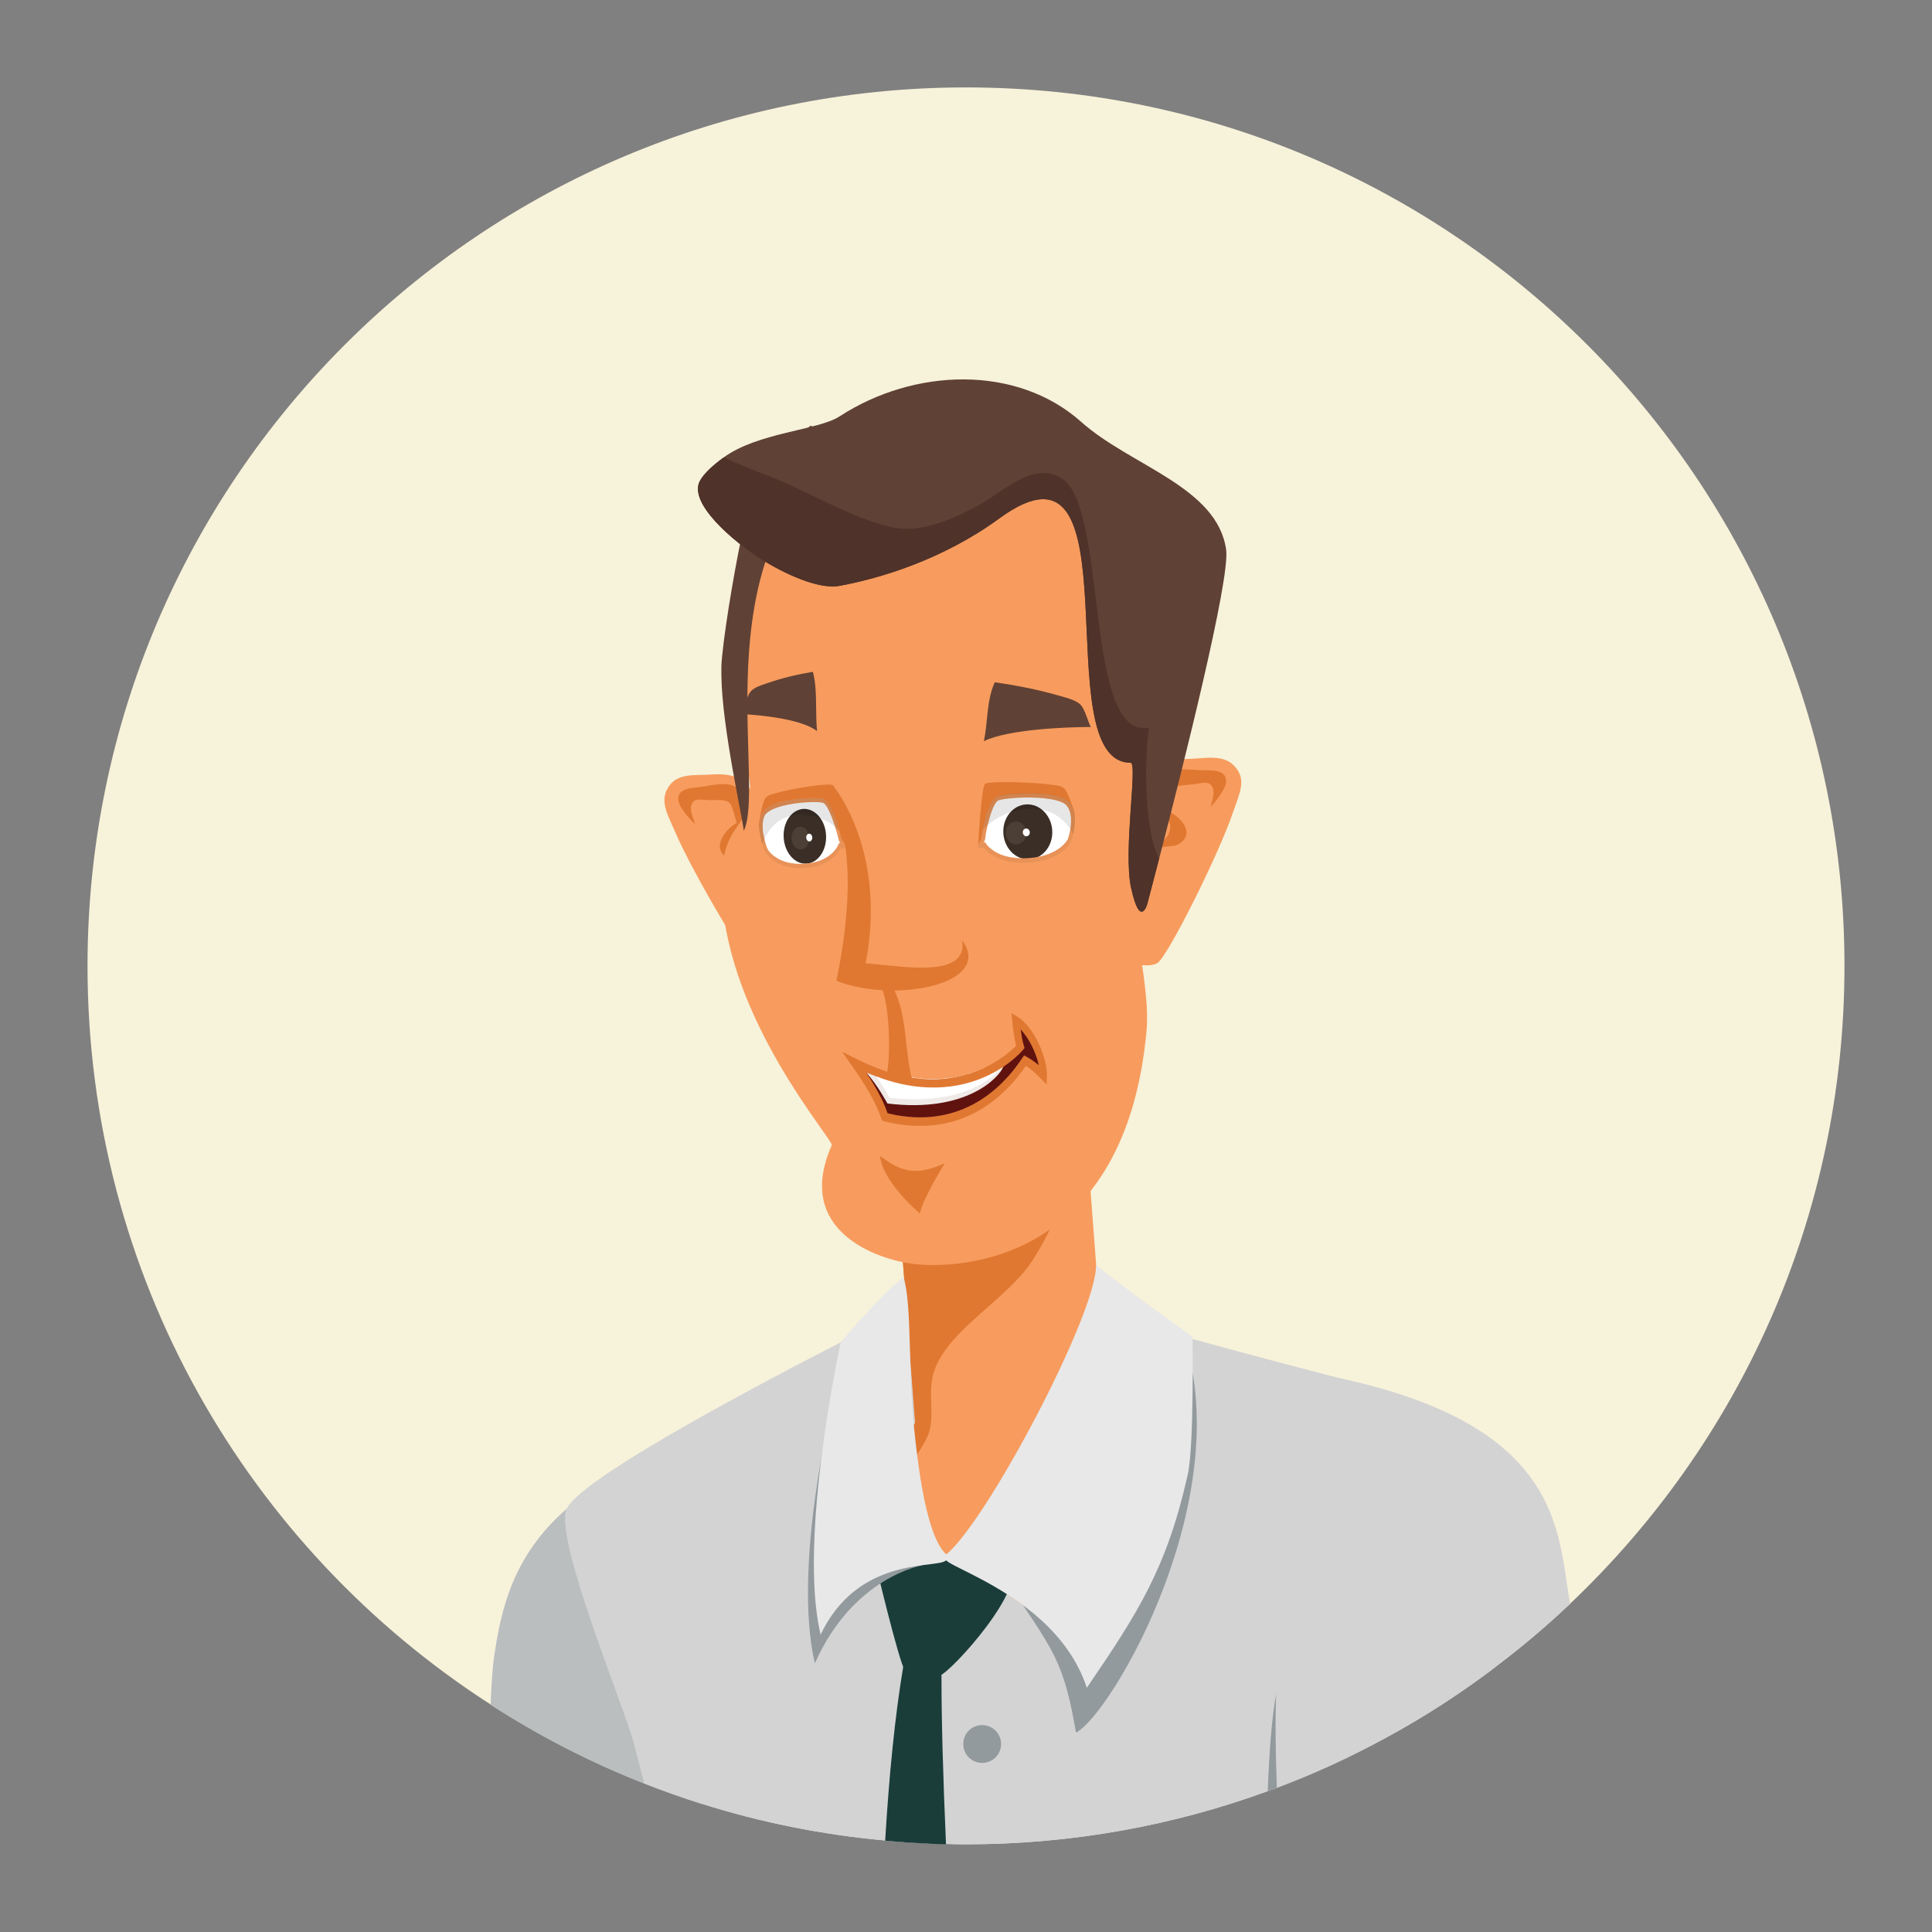 <?xml version="1.0" encoding="utf-8"?>
<!-- Generator: Adobe Illustrator 27.2.0, SVG Export Plug-In . SVG Version: 6.00 Build 0)  -->
<svg version="1.1" id="Layer_1" xmlns="http://www.w3.org/2000/svg" xmlns:xlink="http://www.w3.org/1999/xlink" x="0px" y="0px"
	 viewBox="0 0 171.51 171.51" style="enable-background:new 0 0 171.51 171.51;" xml:space="preserve">
<rect x="0" y="0" width="171.51" height="171.51" fill="#808080" stroke="none"/>
<style type="text/css">
	.st0{fill:#F7F2DA;}
	.st1{fill:#FBA479;}
	.st2{fill:#FFFFFF;}
	.st3{fill:#E1DFEA;}
	.st4{fill:#261411;}
	.st5{fill:#60312B;}
	.st6{fill:#EF7950;}
	.st7{fill:#60281F;}
	.st8{fill:#E8E6E6;}
	.st9{fill:#3A2827;}
	.st10{fill:#CCCCCC;}
	.st11{fill:#595857;}
	.st12{fill:#F28C5F;}
	.st13{fill:#E26939;}
	.st14{fill:#56413D;}
	.st15{fill:#44322E;}
	.st16{fill:#873421;}
	.st17{fill:#EA6CA0;}
	.st18{fill:#DB5290;}
	.st19{fill:#F48656;}
	.st20{fill:#82112F;}
	.st21{fill:#D85039;}
	.st22{fill:#574984;}
	.st23{fill:#291C51;}
	.st24{fill:#FC5135;}
	.st25{fill:#FFCC7B;}
	.st26{fill:#E8A749;}
	.st27{fill:#6D4A44;}
	.st28{fill:#D1E3E8;}
	.st29{fill:#FCFBFA;}
	.st30{fill:#4C4C4B;}
	.st31{fill:#686868;}
	.st32{fill:#FFB884;}
	.st33{fill:#EF9C62;}
	.st34{fill:#874410;}
	.st35{fill:#6D340D;}
	.st36{fill:#E89258;}
	.st37{fill:#3A2E26;}
	.st38{fill:#4C3F35;}
	.st39{opacity:0.1;}
	.st40{fill:#60120F;}
	.st41{fill:#F4F0ED;}
	.st42{fill:#E0312D;}
	.st43{fill:#F42F2F;}
	.st44{fill:#D31111;}
	.st45{fill:#DB9B19;}
	.st46{fill:#AF740B;}
	.st47{fill:#CC2121;}
	.st48{fill:#F74B4B;}
	.st49{fill:#FCF9E8;}
	.st50{opacity:0.5;fill:#827571;}
	.st51{fill:#665D5C;}
	.st52{fill:#4F4746;}
	.st53{fill:#5E3B2F;}
	.st54{fill:#492E27;}
	.st55{opacity:0.4;}
	.st56{fill:#443A36;}
	.st57{fill:#51415E;}
	.st58{fill:#066FB7;}
	.st59{fill:#066396;}
	.st60{fill:#0D8FD6;}
	.st61{fill:#FEAC74;}
	.st62{fill:#E3784C;}
	.st63{fill:#580801;}
	.st64{fill:#440502;}
	.st65{fill:#00ABB2;}
	.st66{fill:#008C8C;}
	.st67{fill:#914E34;}
	.st68{fill:#5B2E1D;}
	.st69{fill:#6A3221;}
	.st70{fill:#FAFAFC;}
	.st71{fill:#2B3B3F;}
	.st72{fill:#3F565B;}
	.st73{fill:#EF7348;}
	.st74{fill:#6F3D26;}
	.st75{fill:#BBBEBF;}
	.st76{fill:#D3D3D3;}
	.st77{fill:#939A9E;}
	.st78{fill:#F79C5E;}
	.st79{fill:#E07832;}
	.st80{fill:#604135;}
	.st81{fill:#EFEAE8;}
	.st82{fill:#4F3229;}
	.st83{fill:#1A3D3A;}
	.st84{fill:#E8E8E8;}
	.st85{fill:#0C83C4;}
	.st86{fill:#1B96EA;}
	.st87{fill:#B50F0F;}
	.st88{opacity:0.4;fill:#E89258;}
	.st89{fill:#26ACF7;}
	.st90{fill:#F45347;}
	.st91{fill:#FF3939;}
	.st92{fill:#686766;}
	.st93{fill:#5E5D5B;}
	.st94{fill:#424140;}
	.st95{fill:#E7E1CB;}
	.st96{fill:#D6CFBA;}
	.st97{fill:#CE5C37;}
	.st98{fill:#B74D30;}
	.st99{fill:#1B313D;}
	.st100{fill:#36474F;}
	.st101{fill:#29526D;}
	.st102{fill:#FCBD88;}
	.st103{fill:#FCA265;}
	.st104{fill:#496B7A;}
	.st105{fill:#B76049;}
	.st106{fill:#EDEDED;}
	.st107{fill:#7C7979;}
	.st108{fill:#EFE6E8;}
	.st109{fill:#B20D28;}
	.st110{fill:#346682;}
	.st111{fill:#AA0E28;}
	.st112{fill:#FF5050;}
	.st113{fill:#781A0E;}
	.st114{fill:#560904;}
	.st115{fill:#FF0B40;}
	.st116{fill:#BC0000;}
	.st117{fill:#FFD731;}
	.st118{fill:#EA6453;}
	.st119{fill:#602618;}
	.st120{fill:#A14F2A;}
	.st121{fill:#3A4E66;}
	.st122{fill:#EAE9EE;}
	.st123{opacity:0.3;fill:#3A4E66;}
	.st124{fill:#5E2701;}
	.st125{fill:#773000;}
	.st126{fill:#EA2F4A;}
	.st127{fill:#C41234;}
	.st128{fill:#F7F0F1;}
	.st129{fill:#F7A76F;}
	.st130{fill:#B24800;}
	.st131{fill:#8C3B03;}
	.st132{fill:#567391;}
	.st133{fill:#FF7271;}
	.st134{fill:#F75E5E;}
	.st135{fill:#700F28;}
	.st136{fill:#9E1533;}
	.st137{fill:#871231;}
	.st138{fill:#211B3A;}
	.st139{fill:#2E2951;}
	.st140{fill:#F28670;}
	.st141{fill:#F46060;}
	.st142{fill:#EBBF44;}
	.st143{fill:#E0A91E;}
	.st144{fill:#FFA992;}
	.st145{fill:#2C363F;}
	.st146{fill:#1D262D;}
	.st147{fill-rule:evenodd;clip-rule:evenodd;fill:#FFF5F5;}
	.st148{opacity:0.2;}
	.st149{fill:#7C4949;}
	.st150{fill:#F9AE7A;}
	.st151{fill:#FFF5F5;}
	.st152{fill:#C92727;}
	.st153{fill:#4C1B05;}
	.st154{fill:#592009;}
	.st155{opacity:0.4;fill:#592009;}
	.st156{fill:#3F1307;}
	.st157{fill:#664472;}
	.st158{fill:#473051;}
	.st159{fill:#352020;}
	.st160{opacity:0.3;fill:#7C4949;}
</style>
<g>
	<path class="st0" d="M163.74,85.75c0,22.31-9.37,42.42-24.37,56.63c-2.07,1.96-4.24,3.8-6.51,5.51c-0.38,0.3-0.75,0.58-1.13,0.85
		c-3.17,2.33-6.53,4.41-10.04,6.23c-2.69,1.41-5.47,2.65-8.34,3.73c-0.27,0.1-0.53,0.2-0.81,0.3c-8.35,3.05-17.37,4.72-26.78,4.72
		c-0.59,0-1.18-0.01-1.78-0.03c-0.25,0-0.51,0-0.76-0.02c-0.35,0-0.7-0.01-1.05-0.04c-1.21-0.05-2.4-0.13-3.59-0.25
		c-5.61-0.51-11.06-1.61-16.25-3.25c-1.74-0.55-3.46-1.16-5.14-1.82c-4.79-1.88-9.37-4.24-13.64-7
		C22.02,137.46,7.77,113.27,7.77,85.75c0-43.07,34.91-77.99,77.99-77.99S163.74,42.68,163.74,85.75z"/>
	<g>
		<g>
			<g>
				<path class="st75" d="M62.5,154.49c0,1.52-0.06,3.47-0.17,5.67c-1.74-0.55-3.46-1.16-5.14-1.82c-4.79-1.88-9.37-4.24-13.64-7
					c0.08-1.92,0.18-3.42,0.32-4.32c0.61-4.12,1.64-8.92,6.45-13.09c1.99-1.72,4.61-3.33,8.12-4.74l2.44,6.13
					c0.05,2.47,0.74,4.9,0.97,7.35C62.22,146.54,62.5,150.52,62.5,154.49z"/>
			</g>
		</g>
		<g>
			<path class="st76" d="M133.63,143.59c-0.12,0.59-0.24,1.19-0.35,1.8c-0.14,0.82-0.29,1.65-0.42,2.51
				c-0.38,0.3-0.75,0.58-1.13,0.85c-3.17,2.33-6.53,4.41-10.04,6.23c-2.69,1.41-5.47,2.65-8.34,3.73c-0.27,0.1-0.53,0.2-0.81,0.3
				c-8.35,3.05-17.37,4.72-26.78,4.72c-0.59,0-1.18-0.01-1.78-0.03c-0.25,0-0.51,0-0.76-0.02c-0.35,0-0.7-0.01-1.05-0.04
				c-1.21-0.05-2.4-0.13-3.59-0.25c-5.61-0.51-11.06-1.61-16.25-3.25c-1.74-0.55-3.46-1.16-5.14-1.82
				c-0.27-1.06-0.57-2.24-0.92-3.57c-0.86-3.24-6.9-17.68-6.02-20.66c0.01-0.06,0.04-0.12,0.07-0.18
				c1.24-2.48,14.05-9.47,24.31-14.75c1.39-0.71,2.74-1.41,4.01-2.04c0.4-0.2,0.79-0.4,1.16-0.58c0.23-0.12,0.45-0.23,0.67-0.34
				c0.06-0.03,0.11-0.06,0.16-0.08c4.13-2.08,6.98-3.46,6.98-3.46c0.24,0.32,1.08,0.76,2.34,1.27c1.59,0.64,3.85,1.39,6.43,2.19
				c0.41,0.12,0.83,0.25,1.26,0.38c2.15,0.65,4.47,1.31,6.77,1.96c0.23,0.06,0.46,0.12,0.69,0.19c0.26,0.07,0.52,0.14,0.78,0.22
				c5.31,1.47,10.31,2.77,12.69,3.39c0.27,0.07,0.51,0.14,0.7,0.19C138.16,127.5,134.57,138.96,133.63,143.59z"/>
			<g>
				<g>
					<g>
						<path class="st77" d="M84.12,138.63c0,0.03,0,0.07-0.01,0.09c-0.14,0.84-0.25,1.7-0.33,2.56c-0.22,2.26-0.27,4.56-0.35,6.81
							c-0.01,0.22-0.01,0.43-0.02,0.65c-0.14,4.5-0.18,9-0.19,13.5v1.44c-0.35,0-0.7-0.01-1.05-0.04c0-1.67,0.01-3.34,0.02-5.01
							c0.03-3.23,0.07-6.46,0.17-9.68c0.03-0.87,0.06-1.73,0.09-2.59c0.11-2.46,0.19-4.95,0.56-7.38c0.01-0.07,0.01-0.12,0.03-0.19
							c0.02-0.14,0.04-0.28,0.07-0.43c0.02-0.13,0.06-0.22,0.12-0.3c0.16-0.22,0.44-0.22,0.64-0.06l0.04,0.04
							c0.09,0.08,0.16,0.19,0.19,0.32C84.12,138.46,84.13,138.55,84.12,138.63z"/>
					</g>
					<g>
						<g>
							<path class="st77" d="M88.87,154.82c0,0.93-0.75,1.68-1.68,1.68c-0.93,0-1.68-0.75-1.68-1.68c0-0.93,0.75-1.68,1.68-1.68
								C88.11,153.14,88.87,153.89,88.87,154.82z"/>
						</g>
					</g>
				</g>
			</g>
			<path class="st77" d="M113.35,158.71c-0.27,0.1-0.53,0.2-0.81,0.3c0.14-3.62,0.37-6.61,0.75-8.59c0.44-2.28,4.48,1.65,8.4,4.55
				C118.99,156.39,116.21,157.63,113.35,158.71z"/>
			<path class="st77" d="M133.28,145.39c-0.14,0.82-0.29,1.65-0.42,2.51c-0.38,0.3-0.75,0.58-1.13,0.85
				C132.21,147.59,132.73,146.43,133.28,145.39z"/>
			<g>
				<g>
					<path class="st78" d="M98.64,129.85c0,0-0.8,4.37-1.66,6.62c-1.12,2.94-2.73,5.46-4.55,7.35c-0.43-0.39-0.86-0.75-1.31-1.09
						c-3.23-2.48-6.66-3.7-7.13-4.22c-0.4,0.47-3.02,0.2-5.81,1.37c-0.13-0.99-0.18-2.04-0.12-3.13c0.03-0.69,0.1-1.39,0.21-2.1
						c0.02-0.14,0.04-0.29,0.07-0.43c0.03-0.16,0.06-0.33,0.09-0.5c0.03-0.15,0.06-0.31,0.09-0.46c0.09-0.41,0.19-0.81,0.3-1.22
						c0.03-0.11,0.06-0.22,0.09-0.33c0.01-0.02,0.01-0.04,0.02-0.07c0.04-0.12,0.07-0.24,0.11-0.37c0.05-0.19,0.12-0.37,0.18-0.56
						c0.1-0.29,0.21-0.59,0.32-0.89c0.02-0.04,0.03-0.08,0.05-0.12c0.1-0.26,0.21-0.52,0.32-0.78c0.05-0.13,0.11-0.25,0.17-0.38
						c0.05-0.11,0.1-0.23,0.16-0.34c0.01-0.02,0.01-0.03,0.02-0.05c0.04-0.09,0.08-0.18,0.13-0.26c0.19-0.4,0.4-0.79,0.61-1.17
						c0.04-0.07,0.08-0.14,0.12-0.21c0.04-0.07,0.08-0.14,0.12-0.2l-0.97-12.71c-0.01-0.09-0.01-0.17-0.02-0.25l-1.44-18.93
						l-1.06-13.99l17.04-1.29l0.35,4.64l1.13,14.84v0l1.04,13.68l0.34,4.5L98.64,129.85z"/>
					<path class="st79" d="M79.56,129.82c-0.9,2.36-1.39,4.73-1.5,6.93c0.31-1.43,0.73-2.84,1.23-4.11c0.76-1.91,2.17-3.29,3-5.02
						c0.84-1.76-0.01-3.77,0.6-5.78c1.13-3.72,6.56-6.49,8.79-9.98c2.57-4.02,3.69-8.1,4.51-12.81c0.02-0.14,0.05-0.28,0.07-0.42
						c0.8-5.31-0.92-9.9-0.8-15.06l-0.33,0.21L78.81,94.42l2.43,31.89C80.6,127.39,80.04,128.57,79.56,129.82z"/>
					<path class="st33" d="M98.64,129.85c0,0-0.8,4.37-1.66,6.62c-1.12,2.94-2.73,5.46-4.55,7.35c-0.43-0.39-0.86-0.75-1.31-1.09
						c1.15-1.81,2.06-3.86,2.8-5.55c2.11-4.82,2.71-10.19,3.26-15.34c0.18-1.67,0.34-3.35,0.47-5.04L98.64,129.85z"/>
				</g>
				<g>
					<g>
						<g>
							<path class="st78" d="M59.45,69.71c0.78-1.05,2.22-0.87,3.41-0.94c1.27-0.08,3.15-0.19,3.95,1.72
								c0.63,1.5,0.87,3.59,1.29,5.21l2.09,10.25c-0.43,0.47-2.08,0.93-2.75,0.59c-0.88-0.45-5.95-9.06-7.49-12.65
								C59.24,72.23,58.46,71.04,59.45,69.71z"/>
							<path class="st79" d="M60.21,70.94c-0.01-1.02,1.24-0.97,2.08-1.09c0.83-0.12,2.23-0.49,3.02,0.01
								c0.77,0.48,1.02,2.49,1.2,3.44c-2.21-0.02-1.35,3.15,0.37,2.51l0.15,0.58c0.21,0.78,0.39,1.75,0.3,2.33
								c-0.16-0.61-0.27-1.86-0.79-2.23c-0.51-0.35-1.36,0-1.94-0.32c-1.49-0.83-0.29-2.51,0.8-3.12c-0.15-0.42-0.34-1.5-0.66-1.79
								c-0.37-0.34-1.32-0.21-1.84-0.23c-0.78-0.04-1.33-0.23-1.53,0.49c-0.14,0.48,0.21,1.19,0.34,1.66
								C61.23,72.71,60.21,71.64,60.21,70.94z"/>
						</g>
						<path class="st78" d="M64.08,79.3c0.5,11.29,9.95,21.92,9.76,22.36c-3.44,7.75,4.3,10.18,7.15,10.53
							c4.68,0.58,18.99-0.47,20.8-20.77c0.31-3.47-1.19-9.27-1.4-13.57c-0.01-0.21-0.02-0.41-0.02-0.63
							c-0.01-2.37,0.45-5.36,0.57-8.23c0.05-1.28,0.03-2.55-0.13-3.72c-0.2-1.43,0.25-7.43-0.92-13.73
							c-1.37-7.34-4.94-15.1-14.31-16.56c-9.81-1.53-15.53,5.37-18.48,12.79c-2.4,6.02-2.98,12.39-2.43,14.86
							c0.04,0.17,0.08,0.32,0.13,0.45C69.4,75.68,63.68,70.24,64.08,79.3z"/>
						<g>
							<path class="st79" d="M73.93,69.71c-0.3-0.25-3.82,0.31-5.11,0.72c-0.38,0.12-0.82,0.16-1,0.66
								c-0.18,0.49-0.37,1.46-0.43,1.96c-0.02,0.21,0.05,0.86,0.05,0.86c1.54-0.53,3.76-1.41,5.43-0.99
								c0.73,0.18,2.07,2.16,2.18,2.19C75.02,74.93,74.23,69.96,73.93,69.71z"/>
							<g>
								<path class="st2" d="M68,75.45c0,0,0.78,1.56,3.37,1.41c2.59-0.15,3.18-1.79,3.18-1.79s0.28,0.15,0.34,0.04
									c0.06-0.11-0.3-0.36-0.35-0.71c-0.06-0.35-0.79-3.08-1.46-3.31c-0.67-0.22-4.79,0.02-5.34,1.25
									C67.18,73.57,68,75.45,68,75.45z"/>
								<g>
									<g>
										<g>
											<path class="st37" d="M73.33,74.13c0.08,1.34-0.7,2.48-1.74,2.54c-1.04,0.06-1.94-0.98-2.02-2.32
												c-0.08-1.34,0.7-2.48,1.74-2.54C72.35,71.75,73.26,72.79,73.33,74.13z"/>
										</g>
									</g>
									<path class="st38" d="M71.84,74.35c0.03,0.56-0.29,1.04-0.73,1.06c-0.43,0.02-0.81-0.41-0.84-0.97
										c-0.03-0.56,0.29-1.04,0.73-1.06C71.43,73.36,71.81,73.79,71.84,74.35z"/>
									<path class="st2" d="M72.11,74.34c0.01,0.19-0.1,0.35-0.25,0.36c-0.15,0.01-0.27-0.14-0.29-0.33
										c-0.01-0.19,0.1-0.35,0.25-0.36C71.97,74,72.1,74.15,72.11,74.34z"/>
								</g>
								<path class="st36" d="M75.02,74.98L75.02,74.98c0-0.01-0.01-0.02-0.01-0.03c0-0.01-0.01-0.01-0.01-0.01
									c-0.03-0.07-0.08-0.14-0.12-0.2c-0.08-0.11-0.18-0.24-0.2-0.37c-0.01-0.07-0.07-0.32-0.17-0.66
									c-0.26-0.95-0.82-2.61-1.41-2.8c-0.23-0.08-0.81-0.1-1.49-0.06c-0.01,0-0.02,0-0.04,0.01h-0.04
									c-0.16,0.01-0.41,0.03-0.71,0.06c-0.04,0.01-0.09,0.01-0.14,0.01c-0.06,0.01-0.12,0.02-0.18,0.03
									c-0.07,0.01-0.14,0.02-0.22,0.04c-0.04,0.01-0.07,0.01-0.11,0.01c-0.04,0.01-0.08,0.01-0.12,0.02
									c-0.04,0.01-0.09,0.01-0.13,0.03c-0.03,0-0.06,0.01-0.09,0.01c-0.08,0.01-0.16,0.04-0.24,0.05
									c-0.08,0.02-0.16,0.04-0.24,0.06c-0.03,0.01-0.06,0.02-0.08,0.03c-0.07,0.01-0.14,0.04-0.21,0.06
									c-0.14,0.05-0.27,0.09-0.4,0.15c-0.05,0.01-0.1,0.04-0.14,0.06c-0.05,0.02-0.09,0.04-0.14,0.07
									c-0.29,0.15-0.53,0.32-0.68,0.54c-0.01,0.01-0.02,0.03-0.03,0.04c-0.01,0.02-0.02,0.04-0.03,0.06c-0.01,0-0.01,0-0.01,0.01
									c0,0.01-0.01,0.03-0.01,0.04c-0.01,0.02-0.02,0.05-0.04,0.08c-0.03,0.06-0.05,0.12-0.06,0.18
									c-0.02,0.07-0.04,0.14-0.06,0.22c0,0.01,0,0.01,0,0.01v0.01c0,0.01,0,0.01,0,0.01c-0.01,0.06-0.02,0.12-0.03,0.18
									c-0.01,0.04-0.01,0.07-0.01,0.1v0.03c-0.01,0.17-0.01,0.35-0.01,0.51c0,0.04,0.01,0.09,0.01,0.12c0,0.02,0,0.04,0.01,0.06
									v0.06c0.01,0.01,0.01,0.01,0.01,0.02v0.01c0,0.02,0.01,0.04,0.01,0.06c0.03,0.19,0.06,0.37,0.09,0.53
									c0.01,0.02,0.01,0.04,0.01,0.05c0.02,0.09,0.04,0.17,0.06,0.26c0.02,0.08,0.04,0.15,0.07,0.22c0,0.01,0,0.01,0,0.01v0.01
									c0.09,0.32,0.19,0.53,0.2,0.56c0.01,0.02,0.09,0.17,0.26,0.38l0.01,0.01c0.42,0.48,1.38,1.23,3.24,1.12
									c2.22-0.12,3.03-1.32,3.23-1.75c0.07,0.02,0.14,0.04,0.21,0.04c0.1-0.01,0.16-0.07,0.18-0.12c0.02-0.02,0.03-0.05,0.03-0.08
									v-0.02c0.01-0.01,0.01-0.01,0.01-0.01c0,0,0,0,0-0.01C75.05,75.06,75.04,75.02,75.02,74.98z M74.42,74.99
									c0,0.01-0.59,1.55-3.05,1.69c-0.38,0.02-0.71,0.01-1-0.04h-0.01c-0.68-0.09-1.17-0.32-1.52-0.56c0,0-0.01,0-0.01-0.01
									c-0.01,0-0.01-0.01-0.03-0.01c-0.48-0.34-0.66-0.69-0.66-0.69c-0.01-0.01-0.15-0.36-0.27-0.84V74.5
									c-0.06-0.22-0.11-0.45-0.14-0.69V73.8c-0.05-0.47-0.04-0.96,0.14-1.36c0.09-0.21,0.33-0.4,0.66-0.56
									c0.53-0.26,1.29-0.45,2.09-0.56c0.35-0.05,0.69-0.08,1.03-0.1c0.74-0.04,1.24-0.01,1.41,0.05c0.35,0.12,0.78,1.21,1.06,2.09
									c0.12,0.38,0.22,0.71,0.27,0.93c0.01,0.06,0.02,0.11,0.03,0.14c0.03,0.19,0.12,0.35,0.2,0.46l-0.12-0.07L74.42,74.99z"/>
								<path class="st39" d="M74.52,73.72c-0.12-0.11-0.26-0.23-0.41-0.35c-0.71-0.55-1.81-1.11-3.29-1.03
									c-1.74,0.1-2.58,1.3-2.97,2.18c-0.07,0.17-0.13,0.33-0.17,0.47c-0.21-0.68-0.47-1.85-0.06-2.74c0.51-1.14,3.42-1.36,4-1.39
									c0.69-0.04,1.26-0.02,1.5,0.06C73.7,71.11,74.26,72.76,74.52,73.72z"/>
							</g>
						</g>
						<g>
							<path class="st79" d="M87.44,69.59c0.31-0.28,4.42-0.16,5.96,0.08c0.45,0.07,0.97,0.06,1.23,0.53
								c0.26,0.47,0.61,1.4,0.74,1.9c0.05,0.21,0.05,0.86,0.05,0.86c-1.83-0.33-4.49-0.94-6.35-0.31c-0.81,0.27-2.11,2.4-2.24,2.44
								C86.83,74.91,87.12,69.88,87.44,69.59z"/>
							<g>
								<path class="st2" d="M94.95,74.56c0,0-0.7,1.65-3.69,1.82c-3,0.17-3.88-1.38-3.88-1.38s-0.3,0.19-0.39,0.08
									c-0.09-0.11,0.3-0.39,0.32-0.75c0.02-0.36,0.52-3.16,1.27-3.46c0.75-0.3,5.5-0.57,6.29,0.58
									C95.66,72.59,94.95,74.56,94.95,74.56z"/>
								<g>
									<g>
										<g>
											<path class="st37" d="M89.07,73.97c0.08,1.34,1.11,2.38,2.31,2.31c1.2-0.07,2.11-1.21,2.03-2.56
												c-0.08-1.34-1.11-2.38-2.31-2.31C89.9,71.48,88.99,72.62,89.07,73.97z"/>
										</g>
									</g>
									<path class="st38" d="M89.29,74c0.03,0.56,0.46,0.99,0.97,0.96c0.5-0.03,0.88-0.51,0.85-1.07
										c-0.03-0.56-0.46-0.99-0.97-0.96C89.63,72.96,89.25,73.44,89.29,74z"/>
									<path class="st2" d="M90.8,73.91c0.01,0.19,0.16,0.34,0.33,0.33c0.17-0.01,0.3-0.17,0.29-0.36
										c-0.01-0.19-0.16-0.34-0.33-0.33C90.91,73.56,90.78,73.72,90.8,73.91z"/>
								</g>
								<path class="st36" d="M95.4,72.63c0,0,0-0.01,0-0.01V72.6c0-0.04,0-0.06-0.01-0.1c0-0.01,0-0.02-0.01-0.04
									c-0.01-0.09-0.01-0.17-0.04-0.26c-0.01-0.09-0.04-0.19-0.06-0.29c-0.01-0.04-0.03-0.06-0.04-0.09
									c-0.03-0.08-0.06-0.16-0.09-0.23c0-0.01-0.01-0.02-0.01-0.04c-0.04-0.08-0.09-0.16-0.14-0.23
									c-0.02-0.04-0.05-0.06-0.08-0.09c-0.01-0.01-0.03-0.03-0.04-0.04c-0.01-0.01-0.01-0.02-0.02-0.03
									c-0.01-0.01-0.03-0.03-0.04-0.04c-0.03-0.02-0.04-0.04-0.07-0.05c-0.12-0.09-0.25-0.16-0.4-0.22
									c-0.03-0.01-0.07-0.03-0.1-0.04c-0.03-0.01-0.06-0.02-0.09-0.03c-0.07-0.03-0.15-0.05-0.24-0.08
									c-0.06-0.01-0.12-0.03-0.18-0.04c-0.06-0.01-0.12-0.03-0.18-0.04c-0.14-0.03-0.27-0.05-0.42-0.07
									c-0.06-0.01-0.12-0.02-0.18-0.03c-0.03,0-0.06-0.01-0.09-0.01c-0.03-0.01-0.06-0.01-0.09-0.01
									c-0.06-0.01-0.11-0.01-0.17-0.01c-0.14-0.01-0.29-0.02-0.43-0.03c-0.1-0.01-0.2-0.01-0.3-0.01
									c-0.04-0.01-0.07-0.01-0.11-0.01c-0.44-0.01-0.83-0.01-1.13,0.01c-0.09,0-0.16,0-0.22,0.01c-0.07,0-0.14,0.01-0.18,0.01
									c-0.1,0.01-0.19,0.01-0.29,0.02c-0.05,0-0.1,0.01-0.14,0.01c-0.04,0.01-0.09,0.01-0.13,0.01c-0.09,0.01-0.17,0.01-0.24,0.02
									c-0.02,0.01-0.05,0.01-0.07,0.01h-0.02c-0.09,0.01-0.18,0.02-0.26,0.04c-0.08,0.01-0.16,0.03-0.22,0.04
									c-0.02,0.01-0.04,0.01-0.06,0.01c-0.01,0-0.01,0-0.01,0c-0.01,0.01-0.02,0.01-0.04,0.01c-0.04,0.01-0.08,0.02-0.12,0.02
									c-0.04,0.01-0.08,0.03-0.12,0.04c-0.66,0.27-1.08,1.98-1.27,2.95c-0.07,0.35-0.1,0.61-0.1,0.67
									c-0.01,0.14-0.11,0.28-0.19,0.4c-0.04,0.07-0.1,0.14-0.13,0.23v0.01c-0.01,0.05-0.01,0.09-0.01,0.14
									c0.01,0.04,0.03,0.08,0.05,0.12c0.04,0.04,0.11,0.1,0.23,0.09c0.08-0.01,0.17-0.04,0.23-0.07c0.3,0.4,1.36,1.48,3.94,1.34
									c3.06-0.17,3.81-1.86,3.83-1.92c0.01-0.03,0.09-0.25,0.17-0.58c0.04-0.19,0.09-0.43,0.12-0.69
									c0.01-0.01,0.01-0.01,0.01-0.02c0.01-0.05,0.01-0.11,0.01-0.16c0.01-0.03,0.01-0.05,0.01-0.08
									c0.01-0.05,0.01-0.11,0.01-0.16v-0.07c0.01-0.03,0-0.05,0-0.08L95.4,72.63L95.4,72.63z M95.08,72.89
									c-0.01,0.25-0.03,0.5-0.06,0.71v0.01c-0.09,0.5-0.22,0.86-0.22,0.87c0,0-0.71,1.53-3.55,1.7c-0.3,0.02-0.58,0.02-0.84,0
									H90.4c-0.95-0.06-1.61-0.3-2.06-0.57c-0.01,0-0.01-0.01-0.01-0.01c-0.58-0.35-0.8-0.71-0.8-0.71l-0.09-0.15l-0.14,0.09
									c0.09-0.14,0.17-0.3,0.18-0.49c0-0.04,0.01-0.09,0.01-0.14c0.02-0.19,0.08-0.51,0.17-0.86c0-0.03,0.01-0.05,0.01-0.07
									c0-0.01,0.01-0.01,0.01-0.02v-0.01c0.01-0.04,0.02-0.07,0.03-0.11c0.01-0.04,0.01-0.07,0.02-0.1
									c0.01-0.01,0.01-0.01,0.01-0.02c0.22-0.87,0.55-1.81,0.9-1.96c0.19-0.07,0.75-0.17,1.61-0.22c0.19-0.01,0.4-0.02,0.59-0.03
									c1.69-0.04,3.49,0.17,3.89,0.77C95,71.93,95.08,72.41,95.08,72.89L95.08,72.89z"/>
								<path class="st39" d="M87.25,73.64c0.12-0.13,0.26-0.26,0.43-0.4c0.75-0.63,1.94-1.33,3.66-1.43
									c2.01-0.12,3.12,0.97,3.67,1.8c0.1,0.16,0.19,0.31,0.26,0.44c0.16-0.71,0.31-1.9-0.26-2.73c-0.73-1.06-4.1-0.93-4.77-0.89
									c-0.8,0.05-1.45,0.14-1.71,0.25C87.87,70.95,87.44,72.66,87.25,73.64z"/>
							</g>
						</g>
						<g>
							<g>
								<g>
									<path class="st80" d="M72.53,64.9c-1.48-1.13-5.25-1.42-6.38-1.49c-0.21-0.01-0.33-0.02-0.33-0.02
										c0.17-0.31,0.47-1.56,0.78-1.96c0.35-0.44,1.06-0.62,1.51-0.78c1.3-0.46,2.76-0.8,4.05-1.01c0.27,1,0.28,2.11,0.29,3.2
										C72.46,63.55,72.47,64.24,72.53,64.9z"/>
								</g>
							</g>
						</g>
						<g>
							<path class="st80" d="M87.34,65.8c2.17-1.08,7.45-1.24,9.04-1.26c0.29,0,0.46,0,0.46,0c-0.21-0.31-0.51-1.58-0.92-1.98
								c-0.44-0.45-1.42-0.66-2.04-0.84c-1.77-0.51-3.78-0.9-5.57-1.15c-0.46,0.99-0.58,2.1-0.69,3.19
								C87.55,64.46,87.48,65.15,87.34,65.8z"/>
						</g>
						<g>
							<path class="st40" d="M90.56,92.95c-0.2-0.73-0.31-1.57-0.39-2.36c1.21,0.71,2.44,3.15,2.45,4.86
								c-0.5-0.51-1.03-0.98-1.62-1.3c-2.73,4.11-6.96,6.41-12.45,5c-0.54-1.7-1.74-3.49-2.68-4.84
								C85.41,99.19,90.56,92.95,90.56,92.95z"/>
							<g>
								<g>
									<path class="st81" d="M76.27,94.48c0.23,0.25,0.46,0.5,0.67,0.76c0.03,0.03,0.05,0.06,0.08,0.1
										c0.43,0.52,0.82,1.06,1.19,1.65c0.18,0.3,0.35,0.59,0.52,0.87c0.02,0.03,0.02,0.09,0.06,0.1
										c7.01,0.87,9.92-2.33,10.27-3.25c0-0.05-0.01-0.1-0.03-0.13c-0.24-0.32-1.67,0.85-1.68,0.23c-1.18,0.55-2.7,0.99-4.54,0.99
										c-0.14,0-0.28,0-0.42-0.01c-1.1-0.04-2.23-0.24-3.38-0.59c-0.61-0.11-1.24-0.26-1.87-0.45
										C76.86,94.67,76.57,94.58,76.27,94.48z"/>
								</g>
								<g>
									<path class="st2" d="M77.15,94.75c0.02,0.02,0.04,0.05,0.06,0.07c0.43,0.52,0.82,1.06,1.19,1.65
										c0.18,0.3,0.35,0.59,0.52,0.87c0.02,0.03,0.02,0.09,0.06,0.1c6.22,0.77,9.22-1.66,10.06-2.86
										c-0.24-0.32-1.67,0.85-1.68,0.23c-1.18,0.55-2.7,0.99-4.54,0.99c-0.14,0-0.28,0-0.42-0.01c-1.1-0.04-2.23-0.24-3.38-0.59
										C78.4,95.09,77.78,94.94,77.15,94.75z"/>
								</g>
								<path class="st79" d="M92.94,95.45c-0.01-1.68-1.09-3.98-2.28-4.95c-0.12-0.09-0.23-0.18-0.35-0.25l-0.52-0.31l0.07,0.7
									c0.09,0.89,0.19,1.6,0.34,2.19c-0.17,0.18-0.5,0.49-0.97,0.85c-0.21,0.16-0.45,0.32-0.71,0.48
									c-0.22,0.14-0.46,0.29-0.72,0.43c-0.14,0.07-0.3,0.15-0.46,0.22c-0.07,0.03-0.14,0.06-0.22,0.09
									c-0.07,0.04-0.15,0.07-0.23,0.1c-0.02,0.01-0.04,0.02-0.07,0.03c-0.02,0.01-0.04,0.02-0.07,0.03
									c-0.04,0.01-0.07,0.02-0.11,0.04l-0.01,0.01c-0.04,0.01-0.08,0.03-0.12,0.04c-0.04,0.01-0.07,0.02-0.09,0.03
									c-0.01,0.01-0.01,0.01-0.03,0.01c-0.02,0.01-0.04,0.02-0.06,0.03c-0.07,0.02-0.13,0.04-0.19,0.06
									c-0.07,0.02-0.14,0.04-0.22,0.07c-0.02,0-0.04,0.01-0.07,0.01h-0.01c-0.06,0.02-0.1,0.04-0.16,0.05
									c-0.06,0.01-0.11,0.03-0.16,0.04c-0.07,0.02-0.14,0.04-0.22,0.06c-0.05,0.01-0.1,0.02-0.15,0.03
									c-0.04,0.01-0.1,0.02-0.15,0.04c-0.08,0.01-0.17,0.04-0.25,0.05c-0.02,0-0.04,0.01-0.07,0.01
									c-0.07,0.01-0.14,0.03-0.22,0.04c-0.07,0.01-0.15,0.02-0.22,0.04c-0.04,0-0.06,0.01-0.1,0.01
									c-0.06,0.01-0.12,0.01-0.17,0.02c-0.01,0-0.03,0-0.05,0.01c-0.01,0-0.01,0-0.01,0c-0.04,0-0.09,0.01-0.13,0.01
									c-0.04,0.01-0.09,0.01-0.13,0.01c-0.05,0-0.09,0.01-0.14,0.01c-0.01,0-0.02,0-0.03,0.01c-0.06,0-0.12,0-0.17,0.01h-0.17
									c-0.03,0.01-0.05,0.01-0.08,0.01h-0.21c-0.01,0-0.01,0-0.01,0h-0.03c-0.14,0-0.28-0.01-0.42-0.01
									c-0.12-0.01-0.25-0.01-0.37-0.02c-0.12-0.01-0.25-0.02-0.37-0.04c-0.12-0.01-0.25-0.02-0.37-0.04
									c-0.1-0.01-0.21-0.02-0.31-0.04h-0.04c-0.01-0.01-0.01-0.01-0.02-0.01h-0.01c-0.01,0-0.02,0-0.03-0.01
									c-0.02,0-0.04,0-0.06-0.01c-0.09-0.01-0.17-0.03-0.27-0.05c-0.06-0.01-0.12-0.02-0.18-0.04l-0.13-0.02
									c-0.04-0.01-0.08-0.02-0.12-0.03c-0.08-0.01-0.15-0.04-0.22-0.05c-0.01,0-0.03-0.01-0.04-0.01
									c-0.01-0.01-0.02-0.01-0.03-0.01c-0.01-0.01-0.02-0.01-0.04-0.01c-0.09-0.02-0.18-0.04-0.27-0.07
									c-0.01,0-0.03-0.01-0.04-0.01c-0.05-0.01-0.1-0.03-0.14-0.04c-0.01,0-0.01,0-0.01,0c-0.01,0-0.01-0.01-0.03-0.01
									c-0.1-0.03-0.2-0.06-0.3-0.09c-0.05-0.01-0.09-0.03-0.14-0.04h-0.01c-0.04-0.01-0.07-0.03-0.11-0.04h-0.01
									c-0.56-0.18-1.1-0.39-1.68-0.64c-0.35-0.16-0.71-0.32-1.08-0.51l-1.21-0.61l0.85,1.21c1.01,1.44,2.12,3.14,2.63,4.73
									l0.07,0.19l0.17,0.04c0.24,0.07,0.48,0.12,0.71,0.17h0.01c0.84,0.17,1.65,0.25,2.45,0.25c1.81,0.01,3.52-0.41,5.05-1.25
									c0.82-0.44,1.6-1,2.32-1.68c0.43-0.39,0.83-0.82,1.22-1.29c0.29-0.35,0.57-0.71,0.84-1.1c0.42,0.25,0.84,0.62,1.32,1.12
									l0.53,0.53L92.94,95.45z M91.13,93.81l-0.22-0.12l-0.15,0.22c-0.14,0.2-0.27,0.4-0.41,0.59c-0.45,0.63-0.95,1.19-1.46,1.69
									c-0.23,0.22-0.46,0.43-0.69,0.62c-1.88,1.57-4.09,2.38-6.53,2.38c-0.68,0-1.37-0.07-2.07-0.19
									c-0.15-0.03-0.3-0.06-0.44-0.09c-0.12-0.03-0.25-0.06-0.37-0.09c-0.42-1.22-1.13-2.46-1.9-3.62
									c0.02,0.01,0.04,0.01,0.05,0.02c0.01,0,0.01,0.01,0.01,0.01l0.01,0.01h0.01c0.28,0.11,0.55,0.22,0.82,0.32h0.01
									c0.01,0.01,0.02,0.01,0.04,0.01c0.38,0.14,0.73,0.27,1.1,0.38h0.01c1.33,0.4,2.62,0.59,3.88,0.59
									c2.13,0.01,3.85-0.54,5.13-1.19c0.01-0.01,0.03-0.01,0.04-0.02c0.25-0.13,0.48-0.25,0.69-0.39
									c0.04-0.02,0.07-0.05,0.12-0.08h0.01c0.09-0.06,0.19-0.12,0.27-0.17c0.3-0.21,0.58-0.41,0.8-0.6
									c0.22-0.19,0.41-0.35,0.55-0.49c0.22-0.22,0.35-0.36,0.37-0.39l0.14-0.17l-0.06-0.22c-0.12-0.4-0.2-0.85-0.28-1.4
									c0-0.01,0-0.03-0.01-0.04c0.01,0.01,0.01,0.01,0.01,0.01c0.71,0.74,1.36,2.03,1.61,3.17
									C91.83,94.25,91.49,94.01,91.13,93.81z"/>
							</g>
						</g>
						<path class="st79" d="M83.87,103.26c0,0-1.97,3.19-2.21,4.46c-1.29-1.08-3.41-3.39-3.53-5.1
							C79.64,103.72,80.99,104.61,83.87,103.26z"/>
						<g>
							<g>
								<path class="st78" d="M109.53,67.95c-0.95-0.97-2.49-0.64-3.78-0.59c-1.38,0.05-3.42,0.12-4.07,2.11
									c-0.51,1.56-0.54,3.66-0.83,5.31l-1.14,10.41c0.51,0.43,2.35,0.72,3.03,0.31c0.9-0.54,5.43-9.6,6.7-13.34
									C110.03,70.43,110.74,69.17,109.53,67.95z"/>
								<path class="st79" d="M108.85,69.25c-0.1-1.01-1.45-0.84-2.36-0.88c-0.9-0.04-2.46-0.26-3.25,0.31
									c-0.78,0.56-0.83,2.58-0.92,3.55c2.38-0.24,1.8,3-0.13,2.54l-0.1,0.6c-0.14,0.8-0.23,1.78-0.07,2.35
									c0.11-0.62,0.08-1.88,0.61-2.3c0.51-0.4,1.47-0.14,2.05-0.51c1.52-0.97,0.05-2.52-1.2-3.02c0.12-0.43,0.2-1.52,0.52-1.85
									c0.36-0.37,1.4-0.34,1.96-0.42c0.83-0.11,1.41-0.36,1.7,0.33c0.2,0.46-0.09,1.21-0.18,1.69
									C107.94,71.11,108.92,69.94,108.85,69.25z"/>
							</g>
						</g>
						<g>
							<g>
								<path class="st36" d="M77.78,87.19l-0.23-0.01C77.63,87.17,77.71,87.18,77.78,87.19z"/>
								<g>
									<path class="st79" d="M77.78,87.19l1.23,0.06c1.61,2.41,1.23,5.93,1.97,8.62c-0.69,0.28-1.63-0.29-2.38-0.28
										C79.18,94.64,79.03,87.45,77.78,87.19z"/>
								</g>
							</g>
						</g>
						<path class="st79" d="M73.93,69.71c0,0,4.86,5.7,2.92,15.8c3.39,0.28,9.11,1.38,8.56-2.05c2.88,3.93-6.03,5.64-11.16,3.61
							C76.97,73.91,73.23,71.13,73.93,69.71z"/>
						<path class="st80" d="M67.57,49.64c1.82,1.15,5.01,2.73,6.95,2.37c3.52-0.65,9.1-2.27,14.21-6c12.52-9.14,3.9,21.7,11.64,21.7
							c0.65,0.05-0.68,7.79,0.04,11.11c0.8,3.66,1.43,1.46,1.43,1.46s0.42-1.58,1.06-4.05c2.05-7.89,6.32-24.79,5.95-27.43
							c-0.79-5.59-8.49-7.44-12.87-11.35c-5.71-5.09-14.82-4.8-21.46-0.48c-1.9,1.23-7.25,1.42-10.28,3.64
							c-0.97,0.71-1.73,1.41-2.09,2.05C61.03,44.63,65.11,48.08,67.57,49.64z"/>
						<path class="st80" d="M69.72,40.64c1-0.96,1.94-1.88,2.27-2.6C72.61,36.72,68.9,40.94,69.72,40.64z"/>
						<path class="st80" d="M64.04,59.95c0.04,4.66,2,13.2,1.98,13.81c0.94-1.86,0.17-7.41,0.36-13.66
							c0.13-4.13,0.68-8.56,2.41-12.43c0.1-0.21,0.2-0.43,0.3-0.64l0.77-6.47c-0.06,0.04-0.11,0.06-0.15,0.08
							c-1.3,1.25-2.71,2.56-3.03,3.54c-0.25,0.79-0.55,2.02-0.85,3.46c-0.81,3.89-1.67,9.28-1.79,11.46
							C64.04,59.37,64.04,59.66,64.04,59.95z"/>
					</g>
					<g>
						<g>
							<path class="st82" d="M67.57,49.64c1.82,1.15,5.01,2.73,6.95,2.37c3.52-0.65,9.1-2.27,14.21-6
								c12.52-9.14,3.9,21.7,11.64,21.7c0.65,0.05-0.68,7.79,0.04,11.11c0.8,3.66,1.43,1.46,1.43,1.46s0.42-1.58,1.06-4.05
								c-1.49-2.8-1.24-10.08-0.88-11.64c-5.81,1.18-3.65-19.33-7.7-22.08c-2.54-1.72-5.44,1.31-7.64,2.46
								c-2.21,1.16-5.03,2.42-7.57,1.82c-3.8-0.9-7.33-3.18-10.96-4.57c-1.29-0.49-2.6-1.03-3.91-1.61
								c-0.97,0.71-1.73,1.41-2.09,2.05C61.03,44.63,65.11,48.08,67.57,49.64z"/>
							<path class="st82" d="M99.77,85.9c-0.01,0.02-0.01,0.03-0.03,0.05L99.77,85.9z"/>
						</g>
					</g>
				</g>
				<g>
					<g>
						<path class="st83" d="M89.51,139.02c-2.32-2-8.84-0.57-11.76-0.12c0,0,2,8.46,2.59,9.43c1.15,0.97,2.37,0.64,3.08,0.42
							C84.48,148.42,91.44,140.67,89.51,139.02z"/>
						<path class="st83" d="M82.17,163.65c-1.21-0.05-2.4-0.13-3.59-0.25c0.34-5.71,0.86-11.02,1.6-15.42
							c0.66-3.85,1.48-7,2.51-9.13c0.05-0.12,0.1-0.22,0.16-0.32l0.1,0.29l0.06,0.18l0.77,2.3l0.25,0.76
							c-0.3,0.87-0.44,3.22-0.45,6.61c-0.01,3.88,0.14,9.13,0.4,15.05c-0.25,0-0.51,0-0.76-0.02
							C82.87,163.69,82.52,163.68,82.17,163.65z"/>
					</g>
					<path class="st77" d="M104.81,117.88c-1.56,2.32-3.85,4.48-5.78,6.58c-0.87,0.95-5.7,5.6-5.44,6.28l-5.12,8.78
						c0.08-0.01,0.02-0.25,0.26-0.13c1.45,2.32,3.2,4.55,4.56,7.03c1.32,2.42,1.76,4.76,2.23,7.39
						C98.64,152.25,110.26,132.5,104.81,117.88z"/>
					<path class="st84" d="M105.44,130.91c-1.86,8.27-4.36,12.18-8.96,18.92c-0.81-2.47-2.33-4.44-4.05-6.01
						c-0.43-0.39-0.86-0.75-1.31-1.09c-3.23-2.48-6.66-3.7-7.13-4.22c-0.18-0.2-0.28-0.31-0.28-0.31c0.09-0.05,0.18-0.12,0.28-0.2
						c3.58-2.87,13.4-21.44,13.31-25.7c2.42,1.98,8.56,6.38,8.56,6.38S106.02,128.29,105.44,130.91z"/>
					<path class="st77" d="M81.91,138.95c0,0-1.2-8.92-1.28-9.8c0,0,0,0,0,0c-0.49-5.05-0.67-10.36-0.85-12.91
						c-0.01-0.09-0.01-0.17-0.02-0.25c-2.42,1.98-5.92,8.89-5.92,8.89s-3.49,14.28-1.5,22.78
						C75.74,139.96,81.91,138.95,81.91,138.95z"/>
					<path class="st84" d="M84.26,138.2c0,0-0.09,0.11-0.27,0.31c-0.4,0.47-3.02,0.2-5.81,1.37c-1.93,0.81-3.94,2.31-5.33,5.23
						c-2.04-8.48,1.78-25.94,1.78-25.94s3.2-3.85,5.62-5.83c0.01,0.08-0.15-0.37,0.02,0.25c0.66,2.48,0.36,7.86,0.85,12.91
						c0,0,0,0,0,0c0.09,0.88,0.18,1.76,0.29,2.61c0.52,4.14,1.32,7.72,2.58,8.87C84.08,138.08,84.17,138.15,84.26,138.2z"/>
				</g>
			</g>
			<g>
				<path class="st76" d="M139.37,142.39c-2.07,1.96-4.24,3.8-6.51,5.51c-0.38,0.3-0.75,0.58-1.13,0.85
					c-3.17,2.33-6.53,4.41-10.04,6.23c-2.69,1.41-5.47,2.65-8.34,3.73c-0.12-3.28-0.15-6.16-0.06-8.28
					c0.19-4.14,0.81-8.32,1.56-12.38c0.48-2.57,1.65-5.14,1.85-7.73l1.74-8.07c0.04,0.01,0.08,0.01,0.12,0.02
					c20.04,4.18,19.7,13.63,20.75,19.65C139.32,142.06,139.35,142.21,139.37,142.39z"/>
			</g>
		</g>
	</g>
</g>
</svg>
